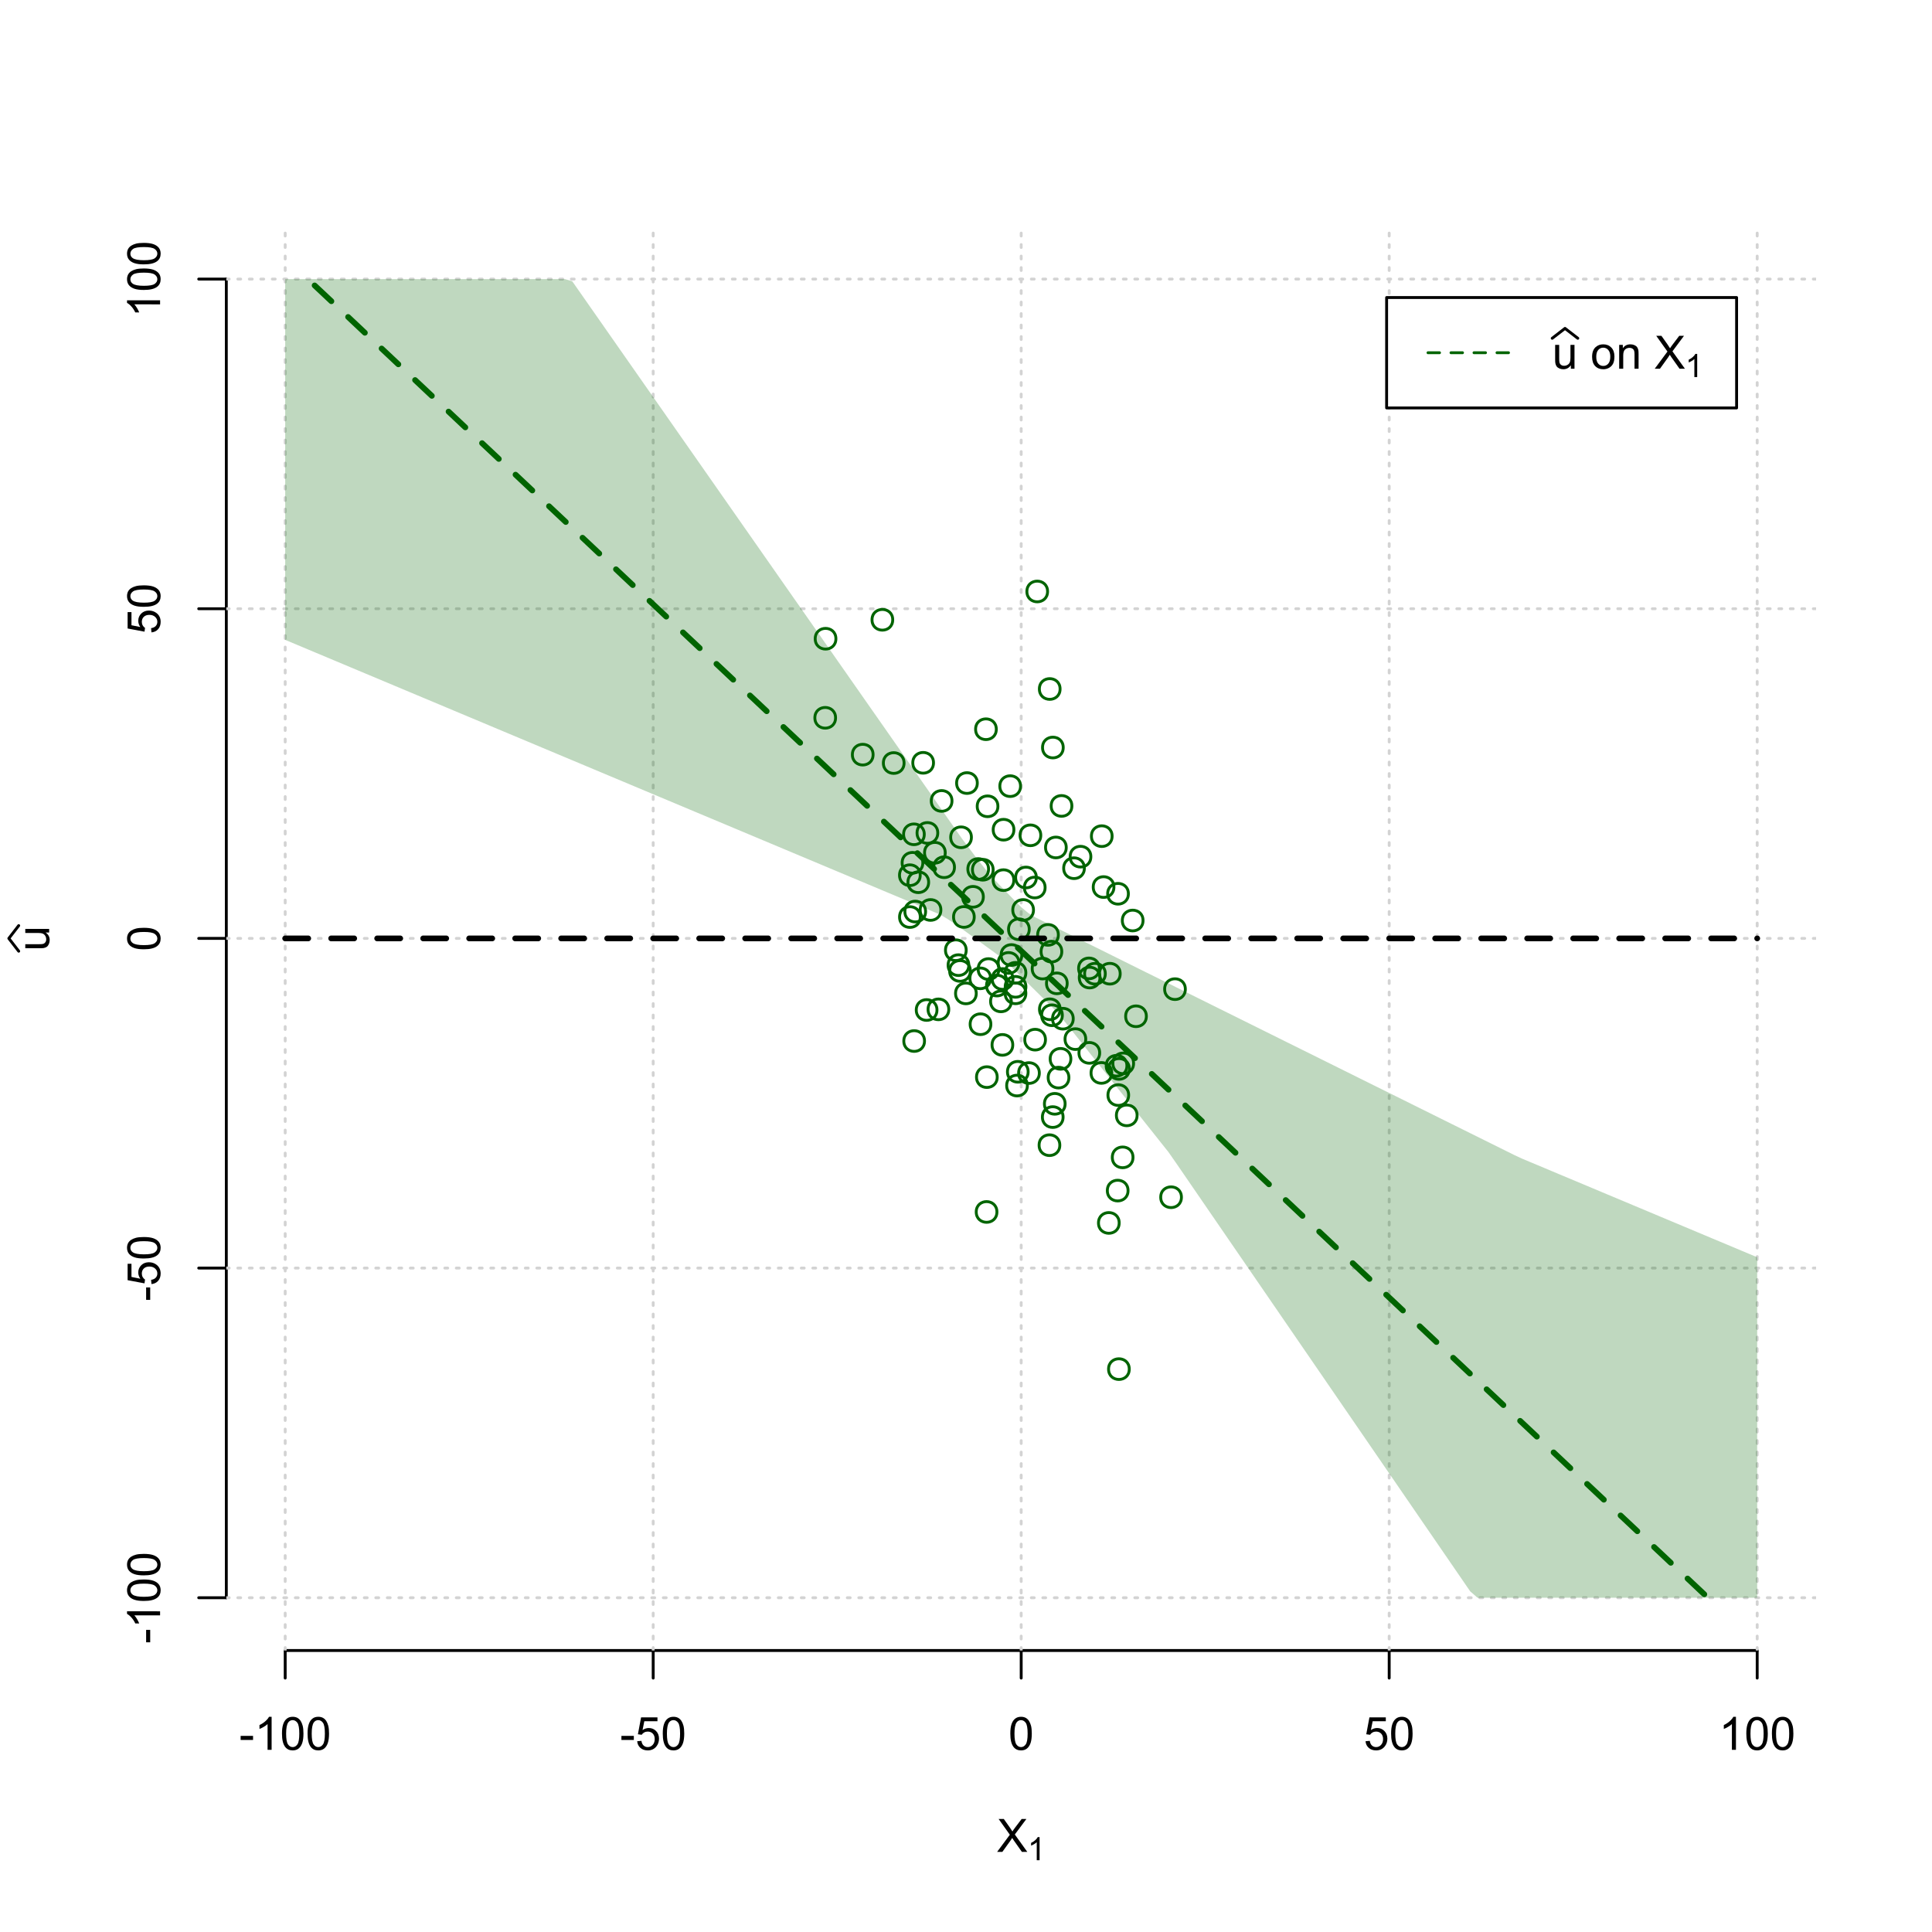 <?xml version="1.0" encoding="UTF-8"?>
<svg xmlns="http://www.w3.org/2000/svg" xmlns:xlink="http://www.w3.org/1999/xlink" width="504pt" height="504pt" viewBox="0 0 504 504" version="1.1">
<defs>
<g>
<symbol overflow="visible" id="glyph0-0">
<path style="stroke:none;" d="M 1.5 0 L 1.5 -7.5 L 7.5 -7.5 L 7.5 0 Z M 1.688 -0.188 L 7.312 -0.188 L 7.312 -7.312 L 1.688 -7.312 Z M 1.688 -0.188 "/>
</symbol>
<symbol overflow="visible" id="glyph0-1">
<path style="stroke:none;" d="M 0.055 0 L 3.375 -4.477 L 0.445 -8.59 L 1.797 -8.59 L 3.359 -6.387 C 3.68 -5.93 3.91 -5.578 4.047 -5.332 C 4.238 -5.645 4.465 -5.969 4.727 -6.312 L 6.457 -8.59 L 7.695 -8.59 L 4.676 -4.539 L 7.93 0 L 6.523 0 L 4.359 -3.062 C 4.238 -3.238 4.113 -3.43 3.984 -3.641 C 3.789 -3.324 3.652 -3.109 3.574 -2.992 L 1.418 0 Z M 0.055 0 "/>
</symbol>
<symbol overflow="visible" id="glyph0-2">
<path style="stroke:none;" d="M 0.383 -2.578 L 0.383 -3.641 L 3.621 -3.641 L 3.621 -2.578 Z M 0.383 -2.578 "/>
</symbol>
<symbol overflow="visible" id="glyph0-3">
<path style="stroke:none;" d="M 4.469 0 L 3.414 0 L 3.414 -6.719 C 3.16 -6.477 2.828 -6.234 2.414 -5.996 C 2 -5.75 1.629 -5.57 1.305 -5.449 L 1.305 -6.469 C 1.895 -6.742 2.41 -7.078 2.852 -7.477 C 3.293 -7.871 3.605 -8.254 3.789 -8.625 L 4.469 -8.625 Z M 4.469 0 "/>
</symbol>
<symbol overflow="visible" id="glyph0-4">
<path style="stroke:none;" d="M 0.5 -4.234 C 0.496 -5.246 0.602 -6.062 0.812 -6.688 C 1.02 -7.305 1.328 -7.785 1.742 -8.121 C 2.148 -8.457 2.668 -8.625 3.297 -8.625 C 3.758 -8.625 4.164 -8.531 4.512 -8.348 C 4.855 -8.16 5.141 -7.891 5.371 -7.543 C 5.594 -7.191 5.773 -6.766 5.906 -6.266 C 6.035 -5.762 6.098 -5.086 6.102 -4.234 C 6.098 -3.227 5.996 -2.414 5.789 -1.797 C 5.578 -1.176 5.266 -0.695 4.859 -0.359 C 4.445 -0.02 3.926 0.145 3.297 0.148 C 2.465 0.145 1.816 -0.148 1.348 -0.742 C 0.781 -1.457 0.496 -2.621 0.5 -4.234 Z M 1.582 -4.234 C 1.582 -2.824 1.746 -1.887 2.074 -1.418 C 2.402 -0.949 2.809 -0.715 3.297 -0.719 C 3.777 -0.715 4.184 -0.949 4.52 -1.422 C 4.848 -1.887 5.016 -2.824 5.016 -4.234 C 5.016 -5.648 4.848 -6.59 4.52 -7.055 C 4.184 -7.516 3.773 -7.746 3.289 -7.75 C 2.801 -7.746 2.414 -7.543 2.125 -7.137 C 1.762 -6.613 1.582 -5.645 1.582 -4.234 Z M 1.582 -4.234 "/>
</symbol>
<symbol overflow="visible" id="glyph0-5">
<path style="stroke:none;" d="M 0.5 -2.25 L 1.605 -2.344 C 1.684 -1.805 1.871 -1.398 2.176 -1.125 C 2.473 -0.852 2.836 -0.715 3.258 -0.719 C 3.766 -0.715 4.195 -0.906 4.547 -1.293 C 4.898 -1.672 5.074 -2.18 5.074 -2.82 C 5.074 -3.414 4.902 -3.891 4.566 -4.242 C 4.227 -4.59 3.785 -4.762 3.242 -4.766 C 2.898 -4.762 2.594 -4.684 2.32 -4.531 C 2.047 -4.375 1.832 -4.176 1.676 -3.93 L 0.688 -4.062 L 1.516 -8.473 L 5.789 -8.473 L 5.789 -7.465 L 2.359 -7.465 L 1.898 -5.156 C 2.414 -5.516 2.953 -5.695 3.523 -5.695 C 4.27 -5.695 4.902 -5.434 5.422 -4.914 C 5.934 -4.395 6.191 -3.727 6.195 -2.914 C 6.191 -2.133 5.965 -1.461 5.516 -0.898 C 4.961 -0.199 4.211 0.145 3.258 0.148 C 2.477 0.145 1.836 -0.07 1.344 -0.508 C 0.844 -0.941 0.562 -1.523 0.5 -2.25 Z M 0.5 -2.25 "/>
</symbol>
<symbol overflow="visible" id="glyph0-6">
<path style="stroke:none;" d="M 4.867 0 L 4.867 -0.914 C 4.379 -0.211 3.723 0.141 2.895 0.141 C 2.527 0.141 2.184 0.07 1.867 -0.07 C 1.547 -0.211 1.309 -0.387 1.156 -0.602 C 1 -0.812 0.895 -1.074 0.832 -1.383 C 0.785 -1.59 0.762 -1.918 0.766 -2.367 L 0.766 -6.223 L 1.82 -6.223 L 1.82 -2.773 C 1.816 -2.219 1.84 -1.848 1.887 -1.656 C 1.949 -1.379 2.09 -1.16 2.309 -1.004 C 2.523 -0.84 2.789 -0.762 3.105 -0.766 C 3.418 -0.762 3.715 -0.844 3.996 -1.008 C 4.273 -1.172 4.469 -1.391 4.586 -1.672 C 4.699 -1.949 4.758 -2.355 4.758 -2.891 L 4.758 -6.223 L 5.812 -6.223 L 5.812 0 Z M 4.867 0 "/>
</symbol>
<symbol overflow="visible" id="glyph0-7">
<path style="stroke:none;" d=""/>
</symbol>
<symbol overflow="visible" id="glyph0-8">
<path style="stroke:none;" d="M 0.398 -3.109 C 0.398 -4.262 0.719 -5.117 1.359 -5.672 C 1.895 -6.133 2.547 -6.363 3.316 -6.363 C 4.172 -6.363 4.871 -6.082 5.414 -5.52 C 5.953 -4.957 6.223 -4.184 6.227 -3.199 C 6.223 -2.398 6.102 -1.766 5.867 -1.309 C 5.625 -0.848 5.277 -0.492 4.82 -0.238 C 4.359 0.016 3.859 0.141 3.316 0.141 C 2.441 0.141 1.734 -0.137 1.203 -0.695 C 0.664 -1.254 0.398 -2.059 0.398 -3.109 Z M 1.484 -3.109 C 1.48 -2.309 1.656 -1.711 2.004 -1.32 C 2.348 -0.922 2.785 -0.727 3.316 -0.727 C 3.84 -0.727 4.273 -0.926 4.621 -1.324 C 4.969 -1.723 5.145 -2.328 5.145 -3.148 C 5.145 -3.914 4.969 -4.496 4.617 -4.895 C 4.266 -5.289 3.832 -5.488 3.316 -5.492 C 2.785 -5.488 2.348 -5.293 2.004 -4.898 C 1.656 -4.5 1.48 -3.902 1.484 -3.109 Z M 1.484 -3.109 "/>
</symbol>
<symbol overflow="visible" id="glyph0-9">
<path style="stroke:none;" d="M 0.789 0 L 0.789 -6.223 L 1.742 -6.223 L 1.742 -5.336 C 2.195 -6.02 2.855 -6.363 3.719 -6.363 C 4.09 -6.363 4.434 -6.293 4.754 -6.16 C 5.066 -6.023 5.305 -5.848 5.461 -5.633 C 5.617 -5.41 5.727 -5.152 5.789 -4.852 C 5.828 -4.656 5.848 -4.312 5.848 -3.828 L 5.848 0 L 4.793 0 L 4.793 -3.785 C 4.793 -4.215 4.75 -4.535 4.668 -4.75 C 4.586 -4.961 4.441 -5.129 4.234 -5.258 C 4.023 -5.383 3.777 -5.449 3.5 -5.449 C 3.047 -5.449 2.66 -5.305 2.332 -5.02 C 2.004 -4.734 1.84 -4.195 1.844 -3.398 L 1.844 0 Z M 0.789 0 "/>
</symbol>
<symbol overflow="visible" id="glyph1-0">
<path style="stroke:none;" d="M 1.051 0 L 1.051 -5.25 L 5.25 -5.25 L 5.25 0 Z M 1.18 -0.133 L 5.117 -0.133 L 5.117 -5.117 L 1.18 -5.117 Z M 1.18 -0.133 "/>
</symbol>
<symbol overflow="visible" id="glyph1-1">
<path style="stroke:none;" d="M 3.129 0 L 2.391 0 L 2.391 -4.703 C 2.211 -4.531 1.977 -4.363 1.691 -4.195 C 1.398 -4.023 1.141 -3.895 0.914 -3.812 L 0.914 -4.527 C 1.328 -4.719 1.688 -4.953 1.996 -5.234 C 2.305 -5.508 2.523 -5.777 2.652 -6.039 L 3.129 -6.039 Z M 3.129 0 "/>
</symbol>
<symbol overflow="visible" id="glyph2-0">
<path style="stroke:none;" d="M 0 -1.5 L -7.5 -1.5 L -7.5 -7.5 L 0 -7.5 Z M -0.188 -1.688 L -0.188 -7.312 L -7.312 -7.312 L -7.312 -1.688 Z M -0.188 -1.688 "/>
</symbol>
<symbol overflow="visible" id="glyph2-1">
<path style="stroke:none;" d="M 0 -4.867 L -0.914 -4.867 C -0.211 -4.379 0.141 -3.723 0.141 -2.895 C 0.141 -2.527 0.07 -2.184 -0.07 -1.867 C -0.211 -1.547 -0.387 -1.309 -0.598 -1.156 C -0.809 -1 -1.07 -0.895 -1.383 -0.832 C -1.59 -0.789 -1.918 -0.766 -2.367 -0.77 L -6.223 -0.77 L -6.223 -1.824 L -2.773 -1.824 C -2.219 -1.82 -1.848 -1.844 -1.656 -1.887 C -1.379 -1.949 -1.16 -2.09 -1.004 -2.309 C -0.84 -2.523 -0.762 -2.789 -0.766 -3.105 C -0.762 -3.418 -0.844 -3.715 -1.008 -3.996 C -1.172 -4.273 -1.391 -4.469 -1.672 -4.586 C -1.945 -4.699 -2.352 -4.758 -2.887 -4.758 L -6.223 -4.758 L -6.223 -5.812 L 0 -5.812 Z M 0 -4.867 "/>
</symbol>
<symbol overflow="visible" id="glyph2-2">
<path style="stroke:none;" d="M -2.578 -0.383 L -3.641 -0.383 L -3.641 -3.621 L -2.578 -3.621 Z M -2.578 -0.383 "/>
</symbol>
<symbol overflow="visible" id="glyph2-3">
<path style="stroke:none;" d="M 0 -4.469 L 0 -3.414 L -6.719 -3.418 C -6.477 -3.16 -6.234 -2.828 -5.996 -2.418 C -5.75 -2.004 -5.57 -1.633 -5.449 -1.309 L -6.469 -1.309 C -6.742 -1.895 -7.078 -2.41 -7.477 -2.852 C -7.871 -3.293 -8.254 -3.605 -8.625 -3.793 L -8.625 -4.473 Z M 0 -4.469 "/>
</symbol>
<symbol overflow="visible" id="glyph2-4">
<path style="stroke:none;" d="M -4.234 -0.5 C -5.246 -0.496 -6.062 -0.602 -6.688 -0.812 C -7.305 -1.02 -7.785 -1.328 -8.121 -1.742 C -8.457 -2.152 -8.625 -2.672 -8.625 -3.301 C -8.625 -3.758 -8.531 -4.164 -8.348 -4.512 C -8.16 -4.859 -7.891 -5.145 -7.543 -5.371 C -7.191 -5.594 -6.766 -5.773 -6.266 -5.906 C -5.762 -6.035 -5.086 -6.098 -4.234 -6.102 C -3.223 -6.098 -2.41 -5.996 -1.793 -5.789 C -1.176 -5.578 -0.695 -5.266 -0.359 -4.859 C -0.02 -4.445 0.145 -3.926 0.148 -3.297 C 0.145 -2.465 -0.148 -1.816 -0.742 -1.348 C -1.457 -0.781 -2.621 -0.496 -4.234 -0.5 Z M -4.234 -1.582 C -2.824 -1.582 -1.887 -1.746 -1.418 -2.074 C -0.949 -2.402 -0.715 -2.809 -0.719 -3.297 C -0.715 -3.777 -0.949 -4.184 -1.422 -4.52 C -1.887 -4.848 -2.824 -5.016 -4.234 -5.016 C -5.648 -5.016 -6.59 -4.848 -7.055 -4.52 C -7.516 -4.188 -7.746 -3.777 -7.75 -3.289 C -7.746 -2.801 -7.543 -2.414 -7.137 -2.129 C -6.613 -1.762 -5.645 -1.582 -4.234 -1.582 Z M -4.234 -1.582 "/>
</symbol>
<symbol overflow="visible" id="glyph2-5">
<path style="stroke:none;" d="M -2.25 -0.5 L -2.344 -1.605 C -1.805 -1.684 -1.398 -1.871 -1.125 -2.176 C -0.852 -2.473 -0.715 -2.836 -0.719 -3.258 C -0.715 -3.766 -0.906 -4.195 -1.293 -4.547 C -1.672 -4.898 -2.18 -5.074 -2.816 -5.074 C -3.414 -5.074 -3.891 -4.902 -4.242 -4.566 C -4.59 -4.227 -4.762 -3.785 -4.766 -3.242 C -4.762 -2.898 -4.684 -2.594 -4.531 -2.32 C -4.375 -2.047 -4.176 -1.832 -3.93 -1.676 L -4.062 -0.688 L -8.473 -1.52 L -8.473 -5.789 L -7.465 -5.789 L -7.465 -2.363 L -5.156 -1.898 C -5.516 -2.414 -5.695 -2.953 -5.695 -3.523 C -5.695 -4.27 -5.434 -4.902 -4.914 -5.422 C -4.395 -5.934 -3.727 -6.191 -2.91 -6.195 C -2.133 -6.191 -1.461 -5.965 -0.895 -5.516 C -0.199 -4.961 0.145 -4.211 0.148 -3.258 C 0.145 -2.477 -0.07 -1.836 -0.508 -1.344 C -0.941 -0.848 -1.523 -0.566 -2.25 -0.5 Z M -2.25 -0.5 "/>
</symbol>
</g>
<clipPath id="clip1">
  <path d="M 74 59.039 L 75 59.039 L 75 430.559 L 74 430.559 Z M 74 59.039 "/>
</clipPath>
<clipPath id="clip2">
  <path d="M 170 59.039 L 171 59.039 L 171 430.559 L 170 430.559 Z M 170 59.039 "/>
</clipPath>
<clipPath id="clip3">
  <path d="M 266 59.039 L 267 59.039 L 267 430.559 L 266 430.559 Z M 266 59.039 "/>
</clipPath>
<clipPath id="clip4">
  <path d="M 362 59.039 L 363 59.039 L 363 430.559 L 362 430.559 Z M 362 59.039 "/>
</clipPath>
<clipPath id="clip5">
  <path d="M 458 59.039 L 459 59.039 L 459 430.559 L 458 430.559 Z M 458 59.039 "/>
</clipPath>
<clipPath id="clip6">
  <path d="M 59.039 416 L 473.758 416 L 473.758 418 L 59.039 418 Z M 59.039 416 "/>
</clipPath>
<clipPath id="clip7">
  <path d="M 59.039 330 L 473.758 330 L 473.758 332 L 59.039 332 Z M 59.039 330 "/>
</clipPath>
<clipPath id="clip8">
  <path d="M 59.039 244 L 473.758 244 L 473.758 246 L 59.039 246 Z M 59.039 244 "/>
</clipPath>
<clipPath id="clip9">
  <path d="M 59.039 158 L 473.758 158 L 473.758 160 L 59.039 160 Z M 59.039 158 "/>
</clipPath>
<clipPath id="clip10">
  <path d="M 59.039 72 L 473.758 72 L 473.758 74 L 59.039 74 Z M 59.039 72 "/>
</clipPath>
</defs>
<g id="surface2346">
<rect x="0" y="0" width="504" height="504" style="fill:rgb(100%,100%,100%);fill-opacity:1;stroke:none;"/>
<g style="fill:rgb(0%,0%,0%);fill-opacity:1;">
  <use xlink:href="#glyph0-1" x="260.062" y="483.102"/>
</g>
<g style="fill:rgb(0%,0%,0%);fill-opacity:1;">
  <use xlink:href="#glyph1-1" x="268.066" y="485.281"/>
</g>
<g style="fill:rgb(0%,0%,0%);fill-opacity:1;">
  <use xlink:href="#glyph2-1" x="12.82" y="248.137"/>
</g>
<path style="fill:none;stroke-width:0.75;stroke-linecap:round;stroke-linejoin:round;stroke:rgb(0%,0%,0%);stroke-opacity:1;stroke-miterlimit:10;" d="M 4.879 248.137 L 2.301 244.801 L 4.879 241.465 "/>
<path style="fill:none;stroke-width:0.75;stroke-linecap:round;stroke-linejoin:round;stroke:rgb(0%,0%,0%);stroke-opacity:1;stroke-miterlimit:10;" d="M 74.398 430.559 L 458.398 430.559 "/>
<path style="fill:none;stroke-width:0.75;stroke-linecap:round;stroke-linejoin:round;stroke:rgb(0%,0%,0%);stroke-opacity:1;stroke-miterlimit:10;" d="M 74.398 430.559 L 74.398 437.762 "/>
<path style="fill:none;stroke-width:0.75;stroke-linecap:round;stroke-linejoin:round;stroke:rgb(0%,0%,0%);stroke-opacity:1;stroke-miterlimit:10;" d="M 170.398 430.559 L 170.398 437.762 "/>
<path style="fill:none;stroke-width:0.75;stroke-linecap:round;stroke-linejoin:round;stroke:rgb(0%,0%,0%);stroke-opacity:1;stroke-miterlimit:10;" d="M 266.398 430.559 L 266.398 437.762 "/>
<path style="fill:none;stroke-width:0.75;stroke-linecap:round;stroke-linejoin:round;stroke:rgb(0%,0%,0%);stroke-opacity:1;stroke-miterlimit:10;" d="M 362.398 430.559 L 362.398 437.762 "/>
<path style="fill:none;stroke-width:0.75;stroke-linecap:round;stroke-linejoin:round;stroke:rgb(0%,0%,0%);stroke-opacity:1;stroke-miterlimit:10;" d="M 458.398 430.559 L 458.398 437.762 "/>
<g style="fill:rgb(0%,0%,0%);fill-opacity:1;">
  <use xlink:href="#glyph0-2" x="62.391" y="456.48"/>
  <use xlink:href="#glyph0-3" x="66.387" y="456.48"/>
  <use xlink:href="#glyph0-4" x="73.061" y="456.48"/>
  <use xlink:href="#glyph0-4" x="79.734" y="456.48"/>
</g>
<g style="fill:rgb(0%,0%,0%);fill-opacity:1;">
  <use xlink:href="#glyph0-2" x="161.727" y="456.48"/>
  <use xlink:href="#glyph0-5" x="165.723" y="456.48"/>
  <use xlink:href="#glyph0-4" x="172.396" y="456.48"/>
</g>
<g style="fill:rgb(0%,0%,0%);fill-opacity:1;">
  <use xlink:href="#glyph0-4" x="263.062" y="456.48"/>
</g>
<g style="fill:rgb(0%,0%,0%);fill-opacity:1;">
  <use xlink:href="#glyph0-5" x="355.727" y="456.48"/>
  <use xlink:href="#glyph0-4" x="362.4" y="456.48"/>
</g>
<g style="fill:rgb(0%,0%,0%);fill-opacity:1;">
  <use xlink:href="#glyph0-3" x="448.387" y="456.48"/>
  <use xlink:href="#glyph0-4" x="455.061" y="456.48"/>
  <use xlink:href="#glyph0-4" x="461.734" y="456.48"/>
</g>
<path style="fill:none;stroke-width:0.75;stroke-linecap:round;stroke-linejoin:round;stroke:rgb(0%,0%,0%);stroke-opacity:1;stroke-miterlimit:10;" d="M 59.039 416.801 L 59.039 72.801 "/>
<path style="fill:none;stroke-width:0.75;stroke-linecap:round;stroke-linejoin:round;stroke:rgb(0%,0%,0%);stroke-opacity:1;stroke-miterlimit:10;" d="M 59.039 416.801 L 51.84 416.801 "/>
<path style="fill:none;stroke-width:0.75;stroke-linecap:round;stroke-linejoin:round;stroke:rgb(0%,0%,0%);stroke-opacity:1;stroke-miterlimit:10;" d="M 59.039 330.801 L 51.84 330.801 "/>
<path style="fill:none;stroke-width:0.75;stroke-linecap:round;stroke-linejoin:round;stroke:rgb(0%,0%,0%);stroke-opacity:1;stroke-miterlimit:10;" d="M 59.039 244.801 L 51.84 244.801 "/>
<path style="fill:none;stroke-width:0.75;stroke-linecap:round;stroke-linejoin:round;stroke:rgb(0%,0%,0%);stroke-opacity:1;stroke-miterlimit:10;" d="M 59.039 158.801 L 51.84 158.801 "/>
<path style="fill:none;stroke-width:0.75;stroke-linecap:round;stroke-linejoin:round;stroke:rgb(0%,0%,0%);stroke-opacity:1;stroke-miterlimit:10;" d="M 59.039 72.801 L 51.84 72.801 "/>
<g style="fill:rgb(0%,0%,0%);fill-opacity:1;">
  <use xlink:href="#glyph2-2" x="41.762" y="428.809"/>
  <use xlink:href="#glyph2-3" x="41.762" y="424.812"/>
  <use xlink:href="#glyph2-4" x="41.762" y="418.139"/>
  <use xlink:href="#glyph2-4" x="41.762" y="411.465"/>
</g>
<g style="fill:rgb(0%,0%,0%);fill-opacity:1;">
  <use xlink:href="#glyph2-2" x="41.762" y="339.473"/>
  <use xlink:href="#glyph2-5" x="41.762" y="335.477"/>
  <use xlink:href="#glyph2-4" x="41.762" y="328.803"/>
</g>
<g style="fill:rgb(0%,0%,0%);fill-opacity:1;">
  <use xlink:href="#glyph2-4" x="41.762" y="248.137"/>
</g>
<g style="fill:rgb(0%,0%,0%);fill-opacity:1;">
  <use xlink:href="#glyph2-5" x="41.762" y="165.473"/>
  <use xlink:href="#glyph2-4" x="41.762" y="158.799"/>
</g>
<g style="fill:rgb(0%,0%,0%);fill-opacity:1;">
  <use xlink:href="#glyph2-3" x="41.762" y="82.812"/>
  <use xlink:href="#glyph2-4" x="41.762" y="76.139"/>
  <use xlink:href="#glyph2-4" x="41.762" y="69.465"/>
</g>
<g clip-path="url(#clip1)" clip-rule="nonzero">
<path style="fill:none;stroke-width:0.75;stroke-linecap:round;stroke-linejoin:round;stroke:rgb(82.745%,82.745%,82.745%);stroke-opacity:1;stroke-dasharray:0.75,2.25;stroke-miterlimit:10;" d="M 74.398 430.559 L 74.398 59.039 "/>
</g>
<g clip-path="url(#clip2)" clip-rule="nonzero">
<path style="fill:none;stroke-width:0.75;stroke-linecap:round;stroke-linejoin:round;stroke:rgb(82.745%,82.745%,82.745%);stroke-opacity:1;stroke-dasharray:0.75,2.25;stroke-miterlimit:10;" d="M 170.398 430.559 L 170.398 59.039 "/>
</g>
<g clip-path="url(#clip3)" clip-rule="nonzero">
<path style="fill:none;stroke-width:0.75;stroke-linecap:round;stroke-linejoin:round;stroke:rgb(82.745%,82.745%,82.745%);stroke-opacity:1;stroke-dasharray:0.75,2.25;stroke-miterlimit:10;" d="M 266.398 430.559 L 266.398 59.039 "/>
</g>
<g clip-path="url(#clip4)" clip-rule="nonzero">
<path style="fill:none;stroke-width:0.75;stroke-linecap:round;stroke-linejoin:round;stroke:rgb(82.745%,82.745%,82.745%);stroke-opacity:1;stroke-dasharray:0.75,2.25;stroke-miterlimit:10;" d="M 362.398 430.559 L 362.398 59.039 "/>
</g>
<g clip-path="url(#clip5)" clip-rule="nonzero">
<path style="fill:none;stroke-width:0.75;stroke-linecap:round;stroke-linejoin:round;stroke:rgb(82.745%,82.745%,82.745%);stroke-opacity:1;stroke-dasharray:0.75,2.25;stroke-miterlimit:10;" d="M 458.398 430.559 L 458.398 59.039 "/>
</g>
<g clip-path="url(#clip6)" clip-rule="nonzero">
<path style="fill:none;stroke-width:0.75;stroke-linecap:round;stroke-linejoin:round;stroke:rgb(82.745%,82.745%,82.745%);stroke-opacity:1;stroke-dasharray:0.75,2.25;stroke-miterlimit:10;" d="M 59.039 416.801 L 473.762 416.801 "/>
</g>
<g clip-path="url(#clip7)" clip-rule="nonzero">
<path style="fill:none;stroke-width:0.75;stroke-linecap:round;stroke-linejoin:round;stroke:rgb(82.745%,82.745%,82.745%);stroke-opacity:1;stroke-dasharray:0.75,2.25;stroke-miterlimit:10;" d="M 59.039 330.801 L 473.762 330.801 "/>
</g>
<g clip-path="url(#clip8)" clip-rule="nonzero">
<path style="fill:none;stroke-width:0.75;stroke-linecap:round;stroke-linejoin:round;stroke:rgb(82.745%,82.745%,82.745%);stroke-opacity:1;stroke-dasharray:0.75,2.25;stroke-miterlimit:10;" d="M 59.039 244.801 L 473.762 244.801 "/>
</g>
<g clip-path="url(#clip9)" clip-rule="nonzero">
<path style="fill:none;stroke-width:0.75;stroke-linecap:round;stroke-linejoin:round;stroke:rgb(82.745%,82.745%,82.745%);stroke-opacity:1;stroke-dasharray:0.75,2.25;stroke-miterlimit:10;" d="M 59.039 158.801 L 473.762 158.801 "/>
</g>
<g clip-path="url(#clip10)" clip-rule="nonzero">
<path style="fill:none;stroke-width:0.75;stroke-linecap:round;stroke-linejoin:round;stroke:rgb(82.745%,82.745%,82.745%);stroke-opacity:1;stroke-dasharray:0.75,2.25;stroke-miterlimit:10;" d="M 59.039 72.801 L 473.762 72.801 "/>
</g>
<path style=" stroke:none;fill-rule:nonzero;fill:rgb(0%,39.216%,0%);fill-opacity:0.251;" d="M 74.398 72.801 L 147.359 72.801 L 149.281 73.371 L 151.199 76.117 L 153.121 78.863 L 155.039 81.609 L 156.961 84.355 L 158.879 87.102 L 160.801 89.848 L 162.719 92.594 L 164.641 95.34 L 166.559 98.086 L 168.48 100.832 L 170.398 103.578 L 172.32 106.324 L 174.238 109.07 L 176.16 111.816 L 178.078 114.562 L 181.922 120.055 L 183.84 122.801 L 185.762 125.547 L 187.68 128.293 L 189.602 131.039 L 191.52 133.785 L 193.441 136.531 L 195.359 139.277 L 197.281 142.023 L 199.199 144.77 L 201.121 147.516 L 203.039 150.262 L 204.961 153.008 L 206.879 155.754 L 208.801 158.496 L 210.719 161.242 L 212.641 163.988 L 214.559 166.734 L 216.48 169.48 L 218.398 172.227 L 220.32 174.973 L 222.238 177.719 L 224.16 180.465 L 226.078 183.211 L 229.922 188.703 L 231.84 191.449 L 233.762 194.195 L 235.68 196.941 L 237.602 199.688 L 239.52 202.434 L 241.441 205.18 L 243.359 207.926 L 245.281 210.672 L 247.199 213.418 L 249.121 216.164 L 251.039 218.895 L 252.961 221.457 L 254.879 224.02 L 256.801 226.426 L 258.719 228.75 L 260.641 230.758 L 262.559 232.73 L 264.48 234.703 L 266.398 236.66 L 268.32 238.238 L 270.238 239.387 L 272.16 240.34 L 274.078 241.293 L 277.922 243.199 L 279.84 244.148 L 281.762 245.102 L 283.68 246.055 L 285.602 247.008 L 287.52 247.961 L 289.441 248.914 L 291.359 249.867 L 293.281 250.82 L 295.199 251.773 L 297.121 252.727 L 299.039 253.68 L 300.961 254.629 L 302.879 255.582 L 304.801 256.535 L 306.719 257.488 L 308.641 258.441 L 310.559 259.395 L 312.48 260.348 L 314.398 261.301 L 316.32 262.254 L 318.238 263.207 L 320.16 264.156 L 322.078 265.109 L 325.922 267.016 L 327.84 267.969 L 329.762 268.922 L 331.68 269.875 L 333.602 270.828 L 335.52 271.781 L 337.441 272.734 L 339.359 273.688 L 341.281 274.637 L 343.199 275.59 L 345.121 276.543 L 347.039 277.496 L 348.961 278.449 L 350.879 279.402 L 352.801 280.355 L 354.719 281.309 L 356.641 282.262 L 358.559 283.215 L 360.48 284.168 L 362.398 285.117 L 364.32 286.07 L 366.238 287.023 L 368.16 287.977 L 370.078 288.93 L 373.922 290.836 L 375.84 291.789 L 377.762 292.742 L 379.68 293.695 L 381.602 294.648 L 383.52 295.598 L 385.441 296.551 L 387.359 297.504 L 389.281 298.457 L 391.199 299.41 L 393.121 300.363 L 395.039 301.316 L 396.961 302.211 L 398.879 303.016 L 400.801 303.82 L 402.719 304.625 L 404.641 305.434 L 406.559 306.238 L 408.48 307.043 L 410.398 307.848 L 412.32 308.652 L 414.238 309.457 L 416.16 310.262 L 418.078 311.07 L 421.922 312.68 L 423.84 313.484 L 425.762 314.289 L 427.68 315.094 L 429.602 315.902 L 431.52 316.707 L 433.441 317.512 L 435.359 318.316 L 437.281 319.121 L 439.199 319.926 L 441.121 320.73 L 443.039 321.539 L 444.961 322.344 L 446.879 323.148 L 448.801 323.953 L 450.719 324.758 L 452.641 325.562 L 454.559 326.371 L 456.48 327.176 L 458.398 327.98 L 458.398 416.801 L 385.441 416.801 L 383.52 415.121 L 381.602 412.324 L 379.68 409.527 L 377.762 406.73 L 375.84 403.934 L 373.922 401.141 L 370.078 395.547 L 368.16 392.75 L 366.238 389.953 L 364.32 387.156 L 362.398 384.363 L 360.48 381.566 L 358.559 378.77 L 356.641 375.973 L 354.719 373.176 L 352.801 370.379 L 350.879 367.586 L 348.961 364.789 L 347.039 361.992 L 345.121 359.195 L 343.199 356.398 L 341.281 353.602 L 339.359 350.809 L 337.441 348.012 L 335.52 345.215 L 333.602 342.418 L 331.68 339.621 L 329.762 336.824 L 327.84 334.031 L 325.922 331.234 L 322.078 325.641 L 320.16 322.844 L 318.238 320.047 L 316.32 317.254 L 314.398 314.457 L 312.48 311.66 L 310.559 308.863 L 308.641 306.066 L 306.719 303.27 L 304.801 300.52 L 302.879 298.105 L 300.961 295.691 L 299.039 293.277 L 297.121 290.859 L 295.199 288.445 L 293.281 286.031 L 291.359 283.613 L 289.441 281.199 L 287.52 278.785 L 285.602 276.371 L 283.68 273.953 L 281.762 271.539 L 279.84 269.125 L 277.922 266.711 L 276 264.293 L 274.078 262.352 L 272.16 260.457 L 270.238 258.562 L 268.32 256.668 L 266.398 254.773 L 264.48 252.879 L 262.559 250.984 L 260.641 249.352 L 258.719 247.961 L 256.801 246.566 L 254.879 245.176 L 252.961 243.781 L 251.039 242.391 L 249.121 241.012 L 247.199 239.75 L 245.281 238.594 L 243.359 237.789 L 241.441 236.98 L 239.52 236.176 L 237.602 235.371 L 235.68 234.566 L 233.762 233.762 L 231.84 232.957 L 229.922 232.152 L 228 231.344 L 226.078 230.539 L 224.16 229.734 L 222.238 228.93 L 220.32 228.125 L 218.398 227.32 L 216.48 226.516 L 214.559 225.707 L 212.641 224.902 L 210.719 224.098 L 208.801 223.293 L 206.879 222.488 L 204.961 221.684 L 203.039 220.875 L 201.121 220.07 L 199.199 219.266 L 197.281 218.461 L 195.359 217.656 L 193.441 216.852 L 191.52 216.047 L 189.602 215.238 L 187.68 214.434 L 185.762 213.629 L 183.84 212.824 L 181.922 212.02 L 180 211.215 L 178.078 210.406 L 176.16 209.602 L 174.238 208.797 L 172.32 207.992 L 170.398 207.188 L 168.48 206.383 L 166.559 205.578 L 164.641 204.77 L 162.719 203.965 L 160.801 203.16 L 158.879 202.355 L 156.961 201.551 L 155.039 200.746 L 153.121 199.938 L 151.199 199.133 L 149.281 198.328 L 147.359 197.523 L 145.441 196.719 L 143.52 195.914 L 141.602 195.109 L 139.68 194.301 L 137.762 193.496 L 135.84 192.691 L 133.922 191.887 L 130.078 190.277 L 128.16 189.469 L 126.238 188.664 L 124.32 187.859 L 122.398 187.055 L 120.48 186.25 L 118.559 185.445 L 116.641 184.641 L 114.719 183.832 L 112.801 183.027 L 110.879 182.223 L 108.961 181.418 L 107.039 180.613 L 105.121 179.809 L 103.199 179 L 101.281 178.195 L 99.359 177.391 L 97.441 176.586 L 95.52 175.781 L 93.602 174.977 L 91.68 174.172 L 89.762 173.363 L 87.84 172.559 L 85.922 171.754 L 82.078 170.145 L 80.16 169.34 L 78.238 168.531 L 76.32 167.727 L 74.398 166.922 Z M 74.398 72.801 "/>
<path style="fill:none;stroke-width:0.75;stroke-linecap:round;stroke-linejoin:round;stroke:rgb(0%,39.216%,0%);stroke-opacity:1;stroke-miterlimit:10;" d="M 243.523 198.992 C 243.523 202.594 238.121 202.594 238.121 198.992 C 238.121 195.395 243.523 195.395 243.523 198.992 "/>
<path style="fill:none;stroke-width:0.75;stroke-linecap:round;stroke-linejoin:round;stroke:rgb(0%,39.216%,0%);stroke-opacity:1;stroke-miterlimit:10;" d="M 267.613 253.777 C 267.613 257.375 262.211 257.375 262.211 253.777 C 262.211 250.176 267.613 250.176 267.613 253.777 "/>
<path style="fill:none;stroke-width:0.75;stroke-linecap:round;stroke-linejoin:round;stroke:rgb(0%,39.216%,0%);stroke-opacity:1;stroke-miterlimit:10;" d="M 298.184 240.137 C 298.184 243.734 292.781 243.734 292.781 240.137 C 292.781 236.535 298.184 236.535 298.184 240.137 "/>
<path style="fill:none;stroke-width:0.75;stroke-linecap:round;stroke-linejoin:round;stroke:rgb(0%,39.216%,0%);stroke-opacity:1;stroke-miterlimit:10;" d="M 218.062 166.629 C 218.062 170.227 212.664 170.227 212.664 166.629 C 212.664 163.027 218.062 163.027 218.062 166.629 "/>
<path style="fill:none;stroke-width:0.75;stroke-linecap:round;stroke-linejoin:round;stroke:rgb(0%,39.216%,0%);stroke-opacity:1;stroke-miterlimit:10;" d="M 293.973 278.02 C 293.973 281.617 288.574 281.617 288.574 278.02 C 288.574 274.418 293.973 274.418 293.973 278.02 "/>
<path style="fill:none;stroke-width:0.75;stroke-linecap:round;stroke-linejoin:round;stroke:rgb(0%,39.216%,0%);stroke-opacity:1;stroke-miterlimit:10;" d="M 277.859 287.953 C 277.859 291.555 272.461 291.555 272.461 287.953 C 272.461 284.355 277.859 284.355 277.859 287.953 "/>
<path style="fill:none;stroke-width:0.75;stroke-linecap:round;stroke-linejoin:round;stroke:rgb(0%,39.216%,0%);stroke-opacity:1;stroke-miterlimit:10;" d="M 271.129 279.926 C 271.129 283.523 265.727 283.523 265.727 279.926 C 265.727 276.324 271.129 276.324 271.129 279.926 "/>
<path style="fill:none;stroke-width:0.75;stroke-linecap:round;stroke-linejoin:round;stroke:rgb(0%,39.216%,0%);stroke-opacity:1;stroke-miterlimit:10;" d="M 253.133 253.289 C 253.133 256.887 247.734 256.887 247.734 253.289 C 247.734 249.688 253.133 249.688 253.133 253.289 "/>
<path style="fill:none;stroke-width:0.75;stroke-linecap:round;stroke-linejoin:round;stroke:rgb(0%,39.216%,0%);stroke-opacity:1;stroke-miterlimit:10;" d="M 263.816 261.223 C 263.816 264.824 258.414 264.824 258.414 261.223 C 258.414 257.625 263.816 257.625 263.816 261.223 "/>
<path style="fill:none;stroke-width:0.75;stroke-linecap:round;stroke-linejoin:round;stroke:rgb(0%,39.216%,0%);stroke-opacity:1;stroke-miterlimit:10;" d="M 276.09 243.883 C 276.09 247.48 270.691 247.48 270.691 243.883 C 270.691 240.281 276.09 240.281 276.09 243.883 "/>
<path style="fill:none;stroke-width:0.75;stroke-linecap:round;stroke-linejoin:round;stroke:rgb(0%,39.216%,0%);stroke-opacity:1;stroke-miterlimit:10;" d="M 295.566 301.922 C 295.566 305.52 290.168 305.52 290.168 301.922 C 290.168 298.32 295.566 298.32 295.566 301.922 "/>
<path style="fill:none;stroke-width:0.75;stroke-linecap:round;stroke-linejoin:round;stroke:rgb(0%,39.216%,0%);stroke-opacity:1;stroke-miterlimit:10;" d="M 240.07 239.23 C 240.07 242.832 234.668 242.832 234.668 239.23 C 234.668 235.629 240.07 235.629 240.07 239.23 "/>
<path style="fill:none;stroke-width:0.75;stroke-linecap:round;stroke-linejoin:round;stroke:rgb(0%,39.216%,0%);stroke-opacity:1;stroke-miterlimit:10;" d="M 267.613 259.133 C 267.613 262.73 262.215 262.73 262.215 259.133 C 262.215 255.531 267.613 255.531 267.613 259.133 "/>
<path style="fill:none;stroke-width:0.75;stroke-linecap:round;stroke-linejoin:round;stroke:rgb(0%,39.216%,0%);stroke-opacity:1;stroke-miterlimit:10;" d="M 246.586 222.461 C 246.586 226.059 241.184 226.059 241.184 222.461 C 241.184 218.859 246.586 218.859 246.586 222.461 "/>
<path style="fill:none;stroke-width:0.75;stroke-linecap:round;stroke-linejoin:round;stroke:rgb(0%,39.216%,0%);stroke-opacity:1;stroke-miterlimit:10;" d="M 294.359 233.156 C 294.359 236.758 288.957 236.758 288.957 233.156 C 288.957 229.559 294.359 229.559 294.359 233.156 "/>
<path style="fill:none;stroke-width:0.75;stroke-linecap:round;stroke-linejoin:round;stroke:rgb(0%,39.216%,0%);stroke-opacity:1;stroke-miterlimit:10;" d="M 299.051 265.117 C 299.051 268.715 293.648 268.715 293.648 265.117 C 293.648 261.516 299.051 261.516 299.051 265.117 "/>
<path style="fill:none;stroke-width:0.75;stroke-linecap:round;stroke-linejoin:round;stroke:rgb(0%,39.216%,0%);stroke-opacity:1;stroke-miterlimit:10;" d="M 254.676 259.148 C 254.676 262.75 249.277 262.75 249.277 259.148 C 249.277 255.547 254.676 255.547 254.676 259.148 "/>
<path style="fill:none;stroke-width:0.75;stroke-linecap:round;stroke-linejoin:round;stroke:rgb(0%,39.216%,0%);stroke-opacity:1;stroke-miterlimit:10;" d="M 292.223 254.016 C 292.223 257.613 286.824 257.613 286.824 254.016 C 286.824 250.414 292.223 250.414 292.223 254.016 "/>
<path style="fill:none;stroke-width:0.75;stroke-linecap:round;stroke-linejoin:round;stroke:rgb(0%,39.216%,0%);stroke-opacity:1;stroke-miterlimit:10;" d="M 241.457 237.797 C 241.457 241.398 236.055 241.398 236.055 237.797 C 236.055 234.195 241.457 234.195 241.457 237.797 "/>
<path style="fill:none;stroke-width:0.75;stroke-linecap:round;stroke-linejoin:round;stroke:rgb(0%,39.216%,0%);stroke-opacity:1;stroke-miterlimit:10;" d="M 279.355 276.219 C 279.355 279.82 273.957 279.82 273.957 276.219 C 273.957 272.621 279.355 272.621 279.355 276.219 "/>
<path style="fill:none;stroke-width:0.75;stroke-linecap:round;stroke-linejoin:round;stroke:rgb(0%,39.216%,0%);stroke-opacity:1;stroke-miterlimit:10;" d="M 248.344 208.938 C 248.344 212.539 242.941 212.539 242.941 208.938 C 242.941 205.34 248.344 205.34 248.344 208.938 "/>
<path style="fill:none;stroke-width:0.75;stroke-linecap:round;stroke-linejoin:round;stroke:rgb(0%,39.216%,0%);stroke-opacity:1;stroke-miterlimit:10;" d="M 254.949 204.273 C 254.949 207.875 249.551 207.875 249.551 204.273 C 249.551 200.676 254.949 200.676 254.949 204.273 "/>
<path style="fill:none;stroke-width:0.75;stroke-linecap:round;stroke-linejoin:round;stroke:rgb(0%,39.216%,0%);stroke-opacity:1;stroke-miterlimit:10;" d="M 272.73 271.215 C 272.73 274.816 267.332 274.816 267.332 271.215 C 267.332 267.617 272.73 267.617 272.73 271.215 "/>
<path style="fill:none;stroke-width:0.75;stroke-linecap:round;stroke-linejoin:round;stroke:rgb(0%,39.216%,0%);stroke-opacity:1;stroke-miterlimit:10;" d="M 260.57 252.801 C 260.57 256.398 255.172 256.398 255.172 252.801 C 255.172 249.199 260.57 249.199 260.57 252.801 "/>
<path style="fill:none;stroke-width:0.75;stroke-linecap:round;stroke-linejoin:round;stroke:rgb(0%,39.216%,0%);stroke-opacity:1;stroke-miterlimit:10;" d="M 290.59 231.406 C 290.59 235.008 285.191 235.008 285.191 231.406 C 285.191 227.805 290.59 227.805 290.59 231.406 "/>
<path style="fill:none;stroke-width:0.75;stroke-linecap:round;stroke-linejoin:round;stroke:rgb(0%,39.216%,0%);stroke-opacity:1;stroke-miterlimit:10;" d="M 278.152 221.078 C 278.152 224.68 272.75 224.68 272.75 221.078 C 272.75 217.48 278.152 217.48 278.152 221.078 "/>
<path style="fill:none;stroke-width:0.75;stroke-linecap:round;stroke-linejoin:round;stroke:rgb(0%,39.216%,0%);stroke-opacity:1;stroke-miterlimit:10;" d="M 296.633 290.965 C 296.633 294.562 291.234 294.562 291.234 290.965 C 291.234 287.363 296.633 287.363 296.633 290.965 "/>
<path style="fill:none;stroke-width:0.75;stroke-linecap:round;stroke-linejoin:round;stroke:rgb(0%,39.216%,0%);stroke-opacity:1;stroke-miterlimit:10;" d="M 278.84 281.113 C 278.84 284.715 273.438 284.715 273.438 281.113 C 273.438 277.516 278.84 277.516 278.84 281.113 "/>
<path style="fill:none;stroke-width:0.75;stroke-linecap:round;stroke-linejoin:round;stroke:rgb(0%,39.216%,0%);stroke-opacity:1;stroke-miterlimit:10;" d="M 282.879 226.488 C 282.879 230.09 277.48 230.09 277.48 226.488 C 277.48 222.887 282.879 222.887 282.879 226.488 "/>
<path style="fill:none;stroke-width:0.75;stroke-linecap:round;stroke-linejoin:round;stroke:rgb(0%,39.216%,0%);stroke-opacity:1;stroke-miterlimit:10;" d="M 268.008 283.188 C 268.008 286.789 262.609 286.789 262.609 283.188 C 262.609 279.59 268.008 279.59 268.008 283.188 "/>
<path style="fill:none;stroke-width:0.75;stroke-linecap:round;stroke-linejoin:round;stroke:rgb(0%,39.216%,0%);stroke-opacity:1;stroke-miterlimit:10;" d="M 264.496 216.445 C 264.496 220.047 259.094 220.047 259.094 216.445 C 259.094 212.848 264.496 212.848 264.496 216.445 "/>
<path style="fill:none;stroke-width:0.75;stroke-linecap:round;stroke-linejoin:round;stroke:rgb(0%,39.216%,0%);stroke-opacity:1;stroke-miterlimit:10;" d="M 241.176 271.57 C 241.176 275.172 235.777 275.172 235.777 271.57 C 235.777 267.973 241.176 267.973 241.176 271.57 "/>
<path style="fill:none;stroke-width:0.75;stroke-linecap:round;stroke-linejoin:round;stroke:rgb(0%,39.216%,0%);stroke-opacity:1;stroke-miterlimit:10;" d="M 256.523 233.949 C 256.523 237.551 251.121 237.551 251.121 233.949 C 251.121 230.352 256.523 230.352 256.523 233.949 "/>
<path style="fill:none;stroke-width:0.75;stroke-linecap:round;stroke-linejoin:round;stroke:rgb(0%,39.216%,0%);stroke-opacity:1;stroke-miterlimit:10;" d="M 288.34 254.016 C 288.34 257.617 282.938 257.617 282.938 254.016 C 282.938 250.418 288.34 250.418 288.34 254.016 "/>
<path style="fill:none;stroke-width:0.75;stroke-linecap:round;stroke-linejoin:round;stroke:rgb(0%,39.216%,0%);stroke-opacity:1;stroke-miterlimit:10;" d="M 276.57 263.293 C 276.57 266.895 271.172 266.895 271.172 263.293 C 271.172 259.691 276.57 259.691 276.57 263.293 "/>
<path style="fill:none;stroke-width:0.75;stroke-linecap:round;stroke-linejoin:round;stroke:rgb(0%,39.216%,0%);stroke-opacity:1;stroke-miterlimit:10;" d="M 286.781 252.625 C 286.781 256.227 281.379 256.227 281.379 252.625 C 281.379 249.023 286.781 249.023 286.781 252.625 "/>
<path style="fill:none;stroke-width:0.75;stroke-linecap:round;stroke-linejoin:round;stroke:rgb(0%,39.216%,0%);stroke-opacity:1;stroke-miterlimit:10;" d="M 265.809 251.199 C 265.809 254.797 260.406 254.797 260.406 251.199 C 260.406 247.598 265.809 247.598 265.809 251.199 "/>
<path style="fill:none;stroke-width:0.75;stroke-linecap:round;stroke-linejoin:round;stroke:rgb(0%,39.216%,0%);stroke-opacity:1;stroke-miterlimit:10;" d="M 290.023 279.895 C 290.023 283.492 284.621 283.492 284.621 279.895 C 284.621 276.293 290.023 276.293 290.023 279.895 "/>
<path style="fill:none;stroke-width:0.75;stroke-linecap:round;stroke-linejoin:round;stroke:rgb(0%,39.216%,0%);stroke-opacity:1;stroke-miterlimit:10;" d="M 294.613 278.844 C 294.613 282.445 289.215 282.445 289.215 278.844 C 289.215 275.246 294.613 275.246 294.613 278.844 "/>
<path style="fill:none;stroke-width:0.75;stroke-linecap:round;stroke-linejoin:round;stroke:rgb(0%,39.216%,0%);stroke-opacity:1;stroke-miterlimit:10;" d="M 278.398 256.523 C 278.398 260.125 273 260.125 273 256.523 C 273 252.926 278.398 252.926 278.398 256.523 "/>
<path style="fill:none;stroke-width:0.75;stroke-linecap:round;stroke-linejoin:round;stroke:rgb(0%,39.216%,0%);stroke-opacity:1;stroke-miterlimit:10;" d="M 266.559 249.137 C 266.559 252.738 261.156 252.738 261.156 249.137 C 261.156 245.535 266.559 245.535 266.559 249.137 "/>
<path style="fill:none;stroke-width:0.75;stroke-linecap:round;stroke-linejoin:round;stroke:rgb(0%,39.216%,0%);stroke-opacity:1;stroke-miterlimit:10;" d="M 257.883 226.703 C 257.883 230.301 252.484 230.301 252.484 226.703 C 252.484 223.102 257.883 223.102 257.883 226.703 "/>
<path style="fill:none;stroke-width:0.75;stroke-linecap:round;stroke-linejoin:round;stroke:rgb(0%,39.216%,0%);stroke-opacity:1;stroke-miterlimit:10;" d="M 277.363 195.008 C 277.363 198.609 271.965 198.609 271.965 195.008 C 271.965 191.406 277.363 191.406 277.363 195.008 "/>
<path style="fill:none;stroke-width:0.75;stroke-linecap:round;stroke-linejoin:round;stroke:rgb(0%,39.216%,0%);stroke-opacity:1;stroke-miterlimit:10;" d="M 241.117 217.648 C 241.117 221.246 235.719 221.246 235.719 217.648 C 235.719 214.047 241.117 214.047 241.117 217.648 "/>
<path style="fill:none;stroke-width:0.75;stroke-linecap:round;stroke-linejoin:round;stroke:rgb(0%,39.216%,0%);stroke-opacity:1;stroke-miterlimit:10;" d="M 273.281 154.297 C 273.281 157.898 267.883 157.898 267.883 154.297 C 267.883 150.699 273.281 150.699 273.281 154.297 "/>
<path style="fill:none;stroke-width:0.75;stroke-linecap:round;stroke-linejoin:round;stroke:rgb(0%,39.216%,0%);stroke-opacity:1;stroke-miterlimit:10;" d="M 264.477 229.602 C 264.477 233.203 259.078 233.203 259.078 229.602 C 259.078 226.004 264.477 226.004 264.477 229.602 "/>
<path style="fill:none;stroke-width:0.75;stroke-linecap:round;stroke-linejoin:round;stroke:rgb(0%,39.216%,0%);stroke-opacity:1;stroke-miterlimit:10;" d="M 227.762 196.863 C 227.762 200.465 222.359 200.465 222.359 196.863 C 222.359 193.266 227.762 193.266 227.762 196.863 "/>
<path style="fill:none;stroke-width:0.75;stroke-linecap:round;stroke-linejoin:round;stroke:rgb(0%,39.216%,0%);stroke-opacity:1;stroke-miterlimit:10;" d="M 235.844 199.051 C 235.844 202.652 230.445 202.652 230.445 199.051 C 230.445 195.453 235.844 195.453 235.844 199.051 "/>
<path style="fill:none;stroke-width:0.75;stroke-linecap:round;stroke-linejoin:round;stroke:rgb(0%,39.216%,0%);stroke-opacity:1;stroke-miterlimit:10;" d="M 295.719 277.395 C 295.719 280.996 290.316 280.996 290.316 277.395 C 290.316 273.797 295.719 273.797 295.719 277.395 "/>
<path style="fill:none;stroke-width:0.75;stroke-linecap:round;stroke-linejoin:round;stroke:rgb(0%,39.216%,0%);stroke-opacity:1;stroke-miterlimit:10;" d="M 258.484 267.188 C 258.484 270.785 253.082 270.785 253.082 267.188 C 253.082 263.586 258.484 263.586 258.484 267.188 "/>
<path style="fill:none;stroke-width:0.75;stroke-linecap:round;stroke-linejoin:round;stroke:rgb(0%,39.216%,0%);stroke-opacity:1;stroke-miterlimit:10;" d="M 279.973 265.746 C 279.973 269.344 274.574 269.344 274.574 265.746 C 274.574 262.145 279.973 262.145 279.973 265.746 "/>
<path style="fill:none;stroke-width:0.75;stroke-linecap:round;stroke-linejoin:round;stroke:rgb(0%,39.216%,0%);stroke-opacity:1;stroke-miterlimit:10;" d="M 276.473 298.742 C 276.473 302.344 271.07 302.344 271.07 298.742 C 271.07 295.141 276.473 295.141 276.473 298.742 "/>
<path style="fill:none;stroke-width:0.75;stroke-linecap:round;stroke-linejoin:round;stroke:rgb(0%,39.216%,0%);stroke-opacity:1;stroke-miterlimit:10;" d="M 259.906 190.234 C 259.906 193.832 254.504 193.832 254.504 190.234 C 254.504 186.633 259.906 186.633 259.906 190.234 "/>
<path style="fill:none;stroke-width:0.75;stroke-linecap:round;stroke-linejoin:round;stroke:rgb(0%,39.216%,0%);stroke-opacity:1;stroke-miterlimit:10;" d="M 277.328 291.41 C 277.328 295.012 271.93 295.012 271.93 291.41 C 271.93 287.812 277.328 287.812 277.328 291.41 "/>
<path style="fill:none;stroke-width:0.75;stroke-linecap:round;stroke-linejoin:round;stroke:rgb(0%,39.216%,0%);stroke-opacity:1;stroke-miterlimit:10;" d="M 260.324 210.34 C 260.324 213.938 254.926 213.938 254.926 210.34 C 254.926 206.738 260.324 206.738 260.324 210.34 "/>
<path style="fill:none;stroke-width:0.75;stroke-linecap:round;stroke-linejoin:round;stroke:rgb(0%,39.216%,0%);stroke-opacity:1;stroke-miterlimit:10;" d="M 258.418 255.219 C 258.418 258.816 253.02 258.816 253.02 255.219 C 253.02 251.617 258.418 251.617 258.418 255.219 "/>
<path style="fill:none;stroke-width:0.75;stroke-linecap:round;stroke-linejoin:round;stroke:rgb(0%,39.216%,0%);stroke-opacity:1;stroke-miterlimit:10;" d="M 290.117 218.129 C 290.117 221.727 284.719 221.727 284.719 218.129 C 284.719 214.527 290.117 214.527 290.117 218.129 "/>
<path style="fill:none;stroke-width:0.75;stroke-linecap:round;stroke-linejoin:round;stroke:rgb(0%,39.216%,0%);stroke-opacity:1;stroke-miterlimit:10;" d="M 271.508 217.91 C 271.508 221.508 266.105 221.508 266.105 217.91 C 266.105 214.309 271.508 214.309 271.508 217.91 "/>
<path style="fill:none;stroke-width:0.75;stroke-linecap:round;stroke-linejoin:round;stroke:rgb(0%,39.216%,0%);stroke-opacity:1;stroke-miterlimit:10;" d="M 286.949 255.016 C 286.949 258.613 281.551 258.613 281.551 255.016 C 281.551 251.414 286.949 251.414 286.949 255.016 "/>
<path style="fill:none;stroke-width:0.75;stroke-linecap:round;stroke-linejoin:round;stroke:rgb(0%,39.216%,0%);stroke-opacity:1;stroke-miterlimit:10;" d="M 294.59 357.16 C 294.59 360.762 289.191 360.762 289.191 357.16 C 289.191 353.562 294.59 353.562 294.59 357.16 "/>
<path style="fill:none;stroke-width:0.75;stroke-linecap:round;stroke-linejoin:round;stroke:rgb(0%,39.216%,0%);stroke-opacity:1;stroke-miterlimit:10;" d="M 286.867 274.66 C 286.867 278.262 281.469 278.262 281.469 274.66 C 281.469 271.059 286.867 271.059 286.867 274.66 "/>
<path style="fill:none;stroke-width:0.75;stroke-linecap:round;stroke-linejoin:round;stroke:rgb(0%,39.216%,0%);stroke-opacity:1;stroke-miterlimit:10;" d="M 270.348 228.91 C 270.348 232.512 264.949 232.512 264.949 228.91 C 264.949 225.309 270.348 225.309 270.348 228.91 "/>
<path style="fill:none;stroke-width:0.75;stroke-linecap:round;stroke-linejoin:round;stroke:rgb(0%,39.216%,0%);stroke-opacity:1;stroke-miterlimit:10;" d="M 217.973 187.254 C 217.973 190.855 212.574 190.855 212.574 187.254 C 212.574 183.656 217.973 183.656 217.973 187.254 "/>
<path style="fill:none;stroke-width:0.75;stroke-linecap:round;stroke-linejoin:round;stroke:rgb(0%,39.216%,0%);stroke-opacity:1;stroke-miterlimit:10;" d="M 283.238 271.07 C 283.238 274.672 277.836 274.672 277.836 271.07 C 277.836 267.473 283.238 267.473 283.238 271.07 "/>
<path style="fill:none;stroke-width:0.75;stroke-linecap:round;stroke-linejoin:round;stroke:rgb(0%,39.216%,0%);stroke-opacity:1;stroke-miterlimit:10;" d="M 266.227 205.078 C 266.227 208.68 260.828 208.68 260.828 205.078 C 260.828 201.48 266.227 201.48 266.227 205.078 "/>
<path style="fill:none;stroke-width:0.75;stroke-linecap:round;stroke-linejoin:round;stroke:rgb(0%,39.216%,0%);stroke-opacity:1;stroke-miterlimit:10;" d="M 264.25 255.391 C 264.25 258.992 258.852 258.992 258.852 255.391 C 258.852 251.789 264.25 251.789 264.25 255.391 "/>
<path style="fill:none;stroke-width:0.75;stroke-linecap:round;stroke-linejoin:round;stroke:rgb(0%,39.216%,0%);stroke-opacity:1;stroke-miterlimit:10;" d="M 232.883 161.684 C 232.883 165.285 227.484 165.285 227.484 161.684 C 227.484 158.082 232.883 158.082 232.883 161.684 "/>
<path style="fill:none;stroke-width:0.75;stroke-linecap:round;stroke-linejoin:round;stroke:rgb(0%,39.216%,0%);stroke-opacity:1;stroke-miterlimit:10;" d="M 244.426 263.477 C 244.426 267.078 239.027 267.078 239.027 263.477 C 239.027 259.879 244.426 259.879 244.426 263.477 "/>
<path style="fill:none;stroke-width:0.75;stroke-linecap:round;stroke-linejoin:round;stroke:rgb(0%,39.216%,0%);stroke-opacity:1;stroke-miterlimit:10;" d="M 274.672 252.672 C 274.672 256.273 269.27 256.273 269.27 252.672 C 269.27 249.074 274.672 249.074 274.672 252.672 "/>
<path style="fill:none;stroke-width:0.75;stroke-linecap:round;stroke-linejoin:round;stroke:rgb(0%,39.216%,0%);stroke-opacity:1;stroke-miterlimit:10;" d="M 247.508 263.312 C 247.508 266.91 242.105 266.91 242.105 263.312 C 242.105 259.711 247.508 259.711 247.508 263.312 "/>
<path style="fill:none;stroke-width:0.75;stroke-linecap:round;stroke-linejoin:round;stroke:rgb(0%,39.216%,0%);stroke-opacity:1;stroke-miterlimit:10;" d="M 244.633 217.289 C 244.633 220.887 239.23 220.887 239.23 217.289 C 239.23 213.688 244.633 213.688 244.633 217.289 "/>
<path style="fill:none;stroke-width:0.75;stroke-linecap:round;stroke-linejoin:round;stroke:rgb(0%,39.216%,0%);stroke-opacity:1;stroke-miterlimit:10;" d="M 276.988 248.246 C 276.988 251.848 271.59 251.848 271.59 248.246 C 271.59 244.645 276.988 244.645 276.988 248.246 "/>
<path style="fill:none;stroke-width:0.75;stroke-linecap:round;stroke-linejoin:round;stroke:rgb(0%,39.216%,0%);stroke-opacity:1;stroke-miterlimit:10;" d="M 254.148 239.203 C 254.148 242.805 248.75 242.805 248.75 239.203 C 248.75 235.605 254.148 235.605 254.148 239.203 "/>
<path style="fill:none;stroke-width:0.75;stroke-linecap:round;stroke-linejoin:round;stroke:rgb(0%,39.216%,0%);stroke-opacity:1;stroke-miterlimit:10;" d="M 252.73 251.777 C 252.73 255.375 247.332 255.375 247.332 251.777 C 247.332 248.176 252.73 248.176 252.73 251.777 "/>
<path style="fill:none;stroke-width:0.75;stroke-linecap:round;stroke-linejoin:round;stroke:rgb(0%,39.216%,0%);stroke-opacity:1;stroke-miterlimit:10;" d="M 272.637 231.527 C 272.637 235.129 267.238 235.129 267.238 231.527 C 267.238 227.93 272.637 227.93 272.637 231.527 "/>
<path style="fill:none;stroke-width:0.75;stroke-linecap:round;stroke-linejoin:round;stroke:rgb(0%,39.216%,0%);stroke-opacity:1;stroke-miterlimit:10;" d="M 260.066 316.16 C 260.066 319.762 254.668 319.762 254.668 316.16 C 254.668 312.562 260.066 312.562 260.066 316.16 "/>
<path style="fill:none;stroke-width:0.75;stroke-linecap:round;stroke-linejoin:round;stroke:rgb(0%,39.216%,0%);stroke-opacity:1;stroke-miterlimit:10;" d="M 253.41 218.426 C 253.41 222.027 248.008 222.027 248.008 218.426 C 248.008 214.824 253.41 214.824 253.41 218.426 "/>
<path style="fill:none;stroke-width:0.75;stroke-linecap:round;stroke-linejoin:round;stroke:rgb(0%,39.216%,0%);stroke-opacity:1;stroke-miterlimit:10;" d="M 240.055 228.312 C 240.055 231.914 234.656 231.914 234.656 228.312 C 234.656 224.711 240.055 224.711 240.055 228.312 "/>
<path style="fill:none;stroke-width:0.75;stroke-linecap:round;stroke-linejoin:round;stroke:rgb(0%,39.216%,0%);stroke-opacity:1;stroke-miterlimit:10;" d="M 242.254 230.148 C 242.254 233.75 236.852 233.75 236.852 230.148 C 236.852 226.551 242.254 226.551 242.254 230.148 "/>
<path style="fill:none;stroke-width:0.75;stroke-linecap:round;stroke-linejoin:round;stroke:rgb(0%,39.216%,0%);stroke-opacity:1;stroke-miterlimit:10;" d="M 309.219 258.039 C 309.219 261.641 303.82 261.641 303.82 258.039 C 303.82 254.438 309.219 254.438 309.219 258.039 "/>
<path style="fill:none;stroke-width:0.75;stroke-linecap:round;stroke-linejoin:round;stroke:rgb(0%,39.216%,0%);stroke-opacity:1;stroke-miterlimit:10;" d="M 269.605 237.387 C 269.605 240.988 264.203 240.988 264.203 237.387 C 264.203 233.789 269.605 233.789 269.605 237.387 "/>
<path style="fill:none;stroke-width:0.75;stroke-linecap:round;stroke-linejoin:round;stroke:rgb(0%,39.216%,0%);stroke-opacity:1;stroke-miterlimit:10;" d="M 260.141 280.984 C 260.141 284.586 254.742 284.586 254.742 280.984 C 254.742 277.387 260.141 277.387 260.141 280.984 "/>
<path style="fill:none;stroke-width:0.75;stroke-linecap:round;stroke-linejoin:round;stroke:rgb(0%,39.216%,0%);stroke-opacity:1;stroke-miterlimit:10;" d="M 264.199 272.582 C 264.199 276.18 258.797 276.18 258.797 272.582 C 258.797 268.98 264.199 268.98 264.199 272.582 "/>
<path style="fill:none;stroke-width:0.75;stroke-linecap:round;stroke-linejoin:round;stroke:rgb(0%,39.216%,0%);stroke-opacity:1;stroke-miterlimit:10;" d="M 279.621 210.242 C 279.621 213.84 274.219 213.84 274.219 210.242 C 274.219 206.641 279.621 206.641 279.621 210.242 "/>
<path style="fill:none;stroke-width:0.75;stroke-linecap:round;stroke-linejoin:round;stroke:rgb(0%,39.216%,0%);stroke-opacity:1;stroke-miterlimit:10;" d="M 248.992 226.234 C 248.992 229.836 243.59 229.836 243.59 226.234 C 243.59 222.637 248.992 222.637 248.992 226.234 "/>
<path style="fill:none;stroke-width:0.75;stroke-linecap:round;stroke-linejoin:round;stroke:rgb(0%,39.216%,0%);stroke-opacity:1;stroke-miterlimit:10;" d="M 267.625 257.438 C 267.625 261.039 262.227 261.039 262.227 257.438 C 262.227 253.836 267.625 253.836 267.625 257.438 "/>
<path style="fill:none;stroke-width:0.75;stroke-linecap:round;stroke-linejoin:round;stroke:rgb(0%,39.216%,0%);stroke-opacity:1;stroke-miterlimit:10;" d="M 291.961 319.023 C 291.961 322.625 286.562 322.625 286.562 319.023 C 286.562 315.426 291.961 315.426 291.961 319.023 "/>
<path style="fill:none;stroke-width:0.75;stroke-linecap:round;stroke-linejoin:round;stroke:rgb(0%,39.216%,0%);stroke-opacity:1;stroke-miterlimit:10;" d="M 262.754 257.102 C 262.754 260.703 257.355 260.703 257.355 257.102 C 257.355 253.504 262.754 253.504 262.754 257.102 "/>
<path style="fill:none;stroke-width:0.75;stroke-linecap:round;stroke-linejoin:round;stroke:rgb(0%,39.216%,0%);stroke-opacity:1;stroke-miterlimit:10;" d="M 245.445 237.383 C 245.445 240.984 240.047 240.984 240.047 237.383 C 240.047 233.785 245.445 233.785 245.445 237.383 "/>
<path style="fill:none;stroke-width:0.75;stroke-linecap:round;stroke-linejoin:round;stroke:rgb(0%,39.216%,0%);stroke-opacity:1;stroke-miterlimit:10;" d="M 308.199 312.32 C 308.199 315.922 302.797 315.922 302.797 312.32 C 302.797 308.719 308.199 308.719 308.199 312.32 "/>
<path style="fill:none;stroke-width:0.75;stroke-linecap:round;stroke-linejoin:round;stroke:rgb(0%,39.216%,0%);stroke-opacity:1;stroke-miterlimit:10;" d="M 294.43 285.676 C 294.43 289.273 289.031 289.273 289.031 285.676 C 289.031 282.074 294.43 282.074 294.43 285.676 "/>
<path style="fill:none;stroke-width:0.75;stroke-linecap:round;stroke-linejoin:round;stroke:rgb(0%,39.216%,0%);stroke-opacity:1;stroke-miterlimit:10;" d="M 252.051 247.879 C 252.051 251.48 246.648 251.48 246.648 247.879 C 246.648 244.281 252.051 244.281 252.051 247.879 "/>
<path style="fill:none;stroke-width:0.75;stroke-linecap:round;stroke-linejoin:round;stroke:rgb(0%,39.216%,0%);stroke-opacity:1;stroke-miterlimit:10;" d="M 268.215 279.598 C 268.215 283.195 262.816 283.195 262.816 279.598 C 262.816 275.996 268.215 275.996 268.215 279.598 "/>
<path style="fill:none;stroke-width:0.75;stroke-linecap:round;stroke-linejoin:round;stroke:rgb(0%,39.216%,0%);stroke-opacity:1;stroke-miterlimit:10;" d="M 294.273 310.59 C 294.273 314.188 288.871 314.188 288.871 310.59 C 288.871 306.988 294.273 306.988 294.273 310.59 "/>
<path style="fill:none;stroke-width:0.75;stroke-linecap:round;stroke-linejoin:round;stroke:rgb(0%,39.216%,0%);stroke-opacity:1;stroke-miterlimit:10;" d="M 284.57 223.48 C 284.57 227.078 279.168 227.078 279.168 223.48 C 279.168 219.879 284.57 219.879 284.57 223.48 "/>
<path style="fill:none;stroke-width:0.75;stroke-linecap:round;stroke-linejoin:round;stroke:rgb(0%,39.216%,0%);stroke-opacity:1;stroke-miterlimit:10;" d="M 240.738 225.078 C 240.738 228.68 235.34 228.68 235.34 225.078 C 235.34 221.48 240.738 221.48 240.738 225.078 "/>
<path style="fill:none;stroke-width:0.75;stroke-linecap:round;stroke-linejoin:round;stroke:rgb(0%,39.216%,0%);stroke-opacity:1;stroke-miterlimit:10;" d="M 268.496 242.414 C 268.496 246.016 263.098 246.016 263.098 242.414 C 263.098 238.816 268.496 238.816 268.496 242.414 "/>
<path style="fill:none;stroke-width:0.75;stroke-linecap:round;stroke-linejoin:round;stroke:rgb(0%,39.216%,0%);stroke-opacity:1;stroke-miterlimit:10;" d="M 277.129 264.848 C 277.129 268.449 271.73 268.449 271.73 264.848 C 271.73 261.25 277.129 261.25 277.129 264.848 "/>
<path style="fill:none;stroke-width:0.75;stroke-linecap:round;stroke-linejoin:round;stroke:rgb(0%,39.216%,0%);stroke-opacity:1;stroke-miterlimit:10;" d="M 259.082 226.891 C 259.082 230.492 253.68 230.492 253.68 226.891 C 253.68 223.293 259.082 223.293 259.082 226.891 "/>
<path style="fill:none;stroke-width:0.75;stroke-linecap:round;stroke-linejoin:round;stroke:rgb(0%,39.216%,0%);stroke-opacity:1;stroke-miterlimit:10;" d="M 276.543 179.738 C 276.543 183.34 271.141 183.34 271.141 179.738 C 271.141 176.137 276.543 176.137 276.543 179.738 "/>
<path style="fill:none;stroke-width:1.5;stroke-linecap:round;stroke-linejoin:round;stroke:rgb(0%,0%,0%);stroke-opacity:1;stroke-dasharray:6,6;stroke-miterlimit:10;" d="M 74.398 244.801 L 458.398 244.801 "/>
<path style="fill:none;stroke-width:1.5;stroke-linecap:round;stroke-linejoin:round;stroke:rgb(0%,39.216%,0%);stroke-opacity:1;stroke-dasharray:6,6;stroke-miterlimit:10;" d="M 82.078 74.465 L 85.922 78.082 L 87.84 79.891 L 89.762 81.699 L 91.68 83.508 L 93.602 85.316 L 95.52 87.125 L 97.441 88.934 L 99.359 90.742 L 101.281 92.551 L 103.199 94.359 L 105.121 96.168 L 107.039 97.977 L 108.961 99.785 L 110.879 101.594 L 112.801 103.398 L 114.719 105.207 L 116.641 107.016 L 118.559 108.824 L 120.48 110.633 L 122.398 112.441 L 124.32 114.25 L 126.238 116.059 L 128.16 117.867 L 130.078 119.676 L 133.922 123.293 L 135.84 125.102 L 137.762 126.91 L 139.68 128.719 L 141.602 130.527 L 143.52 132.336 L 145.441 134.145 L 147.359 135.949 L 149.281 137.758 L 151.199 139.566 L 153.121 141.375 L 155.039 143.184 L 156.961 144.992 L 158.879 146.801 L 160.801 148.609 L 162.719 150.418 L 164.641 152.227 L 166.559 154.035 L 168.48 155.844 L 170.398 157.652 L 172.32 159.461 L 174.238 161.27 L 176.16 163.078 L 178.078 164.887 L 180 166.695 L 181.922 168.5 L 183.84 170.309 L 185.762 172.117 L 187.68 173.926 L 189.602 175.734 L 191.52 177.543 L 193.441 179.352 L 195.359 181.16 L 197.281 182.969 L 199.199 184.777 L 201.121 186.586 L 203.039 188.395 L 204.961 190.203 L 206.879 192.012 L 208.801 193.82 L 210.719 195.629 L 212.641 197.438 L 214.559 199.242 L 216.48 201.051 L 218.398 202.859 L 220.32 204.668 L 222.238 206.477 L 224.16 208.285 L 226.078 210.094 L 229.922 213.711 L 231.84 215.52 L 233.762 217.328 L 235.68 219.137 L 237.602 220.945 L 239.52 222.754 L 241.441 224.562 L 243.359 226.371 L 245.281 228.18 L 247.199 229.988 L 249.121 231.793 L 251.039 233.602 L 252.961 235.41 L 254.879 237.219 L 256.801 239.027 L 258.719 240.836 L 260.641 242.645 L 262.559 244.453 L 264.48 246.262 L 266.398 248.07 L 268.32 249.879 L 270.238 251.688 L 272.16 253.496 L 274.078 255.305 L 277.922 258.922 L 279.84 260.73 L 281.762 262.539 L 283.68 264.344 L 285.602 266.152 L 287.52 267.961 L 289.441 269.77 L 291.359 271.578 L 293.281 273.387 L 295.199 275.195 L 297.121 277.004 L 299.039 278.812 L 300.961 280.621 L 302.879 282.43 L 304.801 284.238 L 306.719 286.047 L 308.641 287.855 L 310.559 289.664 L 312.48 291.473 L 314.398 293.281 L 316.32 295.086 L 318.238 296.895 L 320.16 298.703 L 322.078 300.512 L 325.922 304.129 L 327.84 305.938 L 329.762 307.746 L 331.68 309.555 L 333.602 311.363 L 335.52 313.172 L 337.441 314.98 L 339.359 316.789 L 341.281 318.598 L 343.199 320.406 L 345.121 322.215 L 347.039 324.023 L 348.961 325.832 L 350.879 327.637 L 352.801 329.445 L 354.719 331.254 L 356.641 333.062 L 358.559 334.871 L 360.48 336.68 L 362.398 338.488 L 364.32 340.297 L 366.238 342.105 L 368.16 343.914 L 370.078 345.723 L 373.922 349.34 L 375.84 351.148 L 377.762 352.957 L 379.68 354.766 L 381.602 356.574 L 383.52 358.383 L 385.441 360.188 L 387.359 361.996 L 389.281 363.805 L 391.199 365.613 L 393.121 367.422 L 395.039 369.23 L 396.961 371.039 L 398.879 372.848 L 400.801 374.656 L 402.719 376.465 L 404.641 378.273 L 406.559 380.082 L 408.48 381.891 L 410.398 383.699 L 412.32 385.508 L 414.238 387.316 L 416.16 389.125 L 418.078 390.93 L 421.922 394.547 L 423.84 396.355 L 425.762 398.164 L 427.68 399.973 L 429.602 401.781 L 431.52 403.59 L 433.441 405.398 L 435.359 407.207 L 437.281 409.016 L 439.199 410.824 L 441.121 412.633 L 443.039 414.441 L 444.961 416.25 "/>
<path style="fill-rule:nonzero;fill:rgb(100%,100%,100%);fill-opacity:1;stroke-width:0.75;stroke-linecap:round;stroke-linejoin:round;stroke:rgb(0%,0%,0%);stroke-opacity:1;stroke-miterlimit:10;" d="M 361.727 77.617 L 453.027 77.617 L 453.027 106.418 L 361.727 106.418 Z M 361.727 77.617 "/>
<path style="fill:none;stroke-width:0.75;stroke-linecap:round;stroke-linejoin:round;stroke:rgb(0%,39.216%,0%);stroke-opacity:1;stroke-dasharray:3,3;stroke-miterlimit:10;" d="M 372.523 92.016 L 394.125 92.016 "/>
<g style="fill:rgb(0%,0%,0%);fill-opacity:1;">
  <use xlink:href="#glyph0-6" x="404.926" y="96.188"/>
</g>
<path style="fill:none;stroke-width:0.75;stroke-linecap:round;stroke-linejoin:round;stroke:rgb(0%,0%,0%);stroke-opacity:1;stroke-miterlimit:10;" d="M 404.926 88.246 L 408.262 85.668 L 411.598 88.246 "/>
<g style="fill:rgb(0%,0%,0%);fill-opacity:1;">
  <use xlink:href="#glyph0-7" x="411.598" y="96.188"/>
  <use xlink:href="#glyph0-8" x="414.932" y="96.188"/>
  <use xlink:href="#glyph0-9" x="421.605" y="96.188"/>
  <use xlink:href="#glyph0-7" x="428.279" y="96.188"/>
</g>
<g style="fill:rgb(0%,0%,0%);fill-opacity:1;">
  <use xlink:href="#glyph0-1" x="431.613" y="96.188"/>
</g>
<g style="fill:rgb(0%,0%,0%);fill-opacity:1;">
  <use xlink:href="#glyph1-1" x="439.617" y="98.363"/>
</g>
<g style="fill:rgb(0%,0%,0%);fill-opacity:1;">
  <use xlink:href="#glyph0-7" x="444.289" y="96.188"/>
</g>
</g>
</svg>
